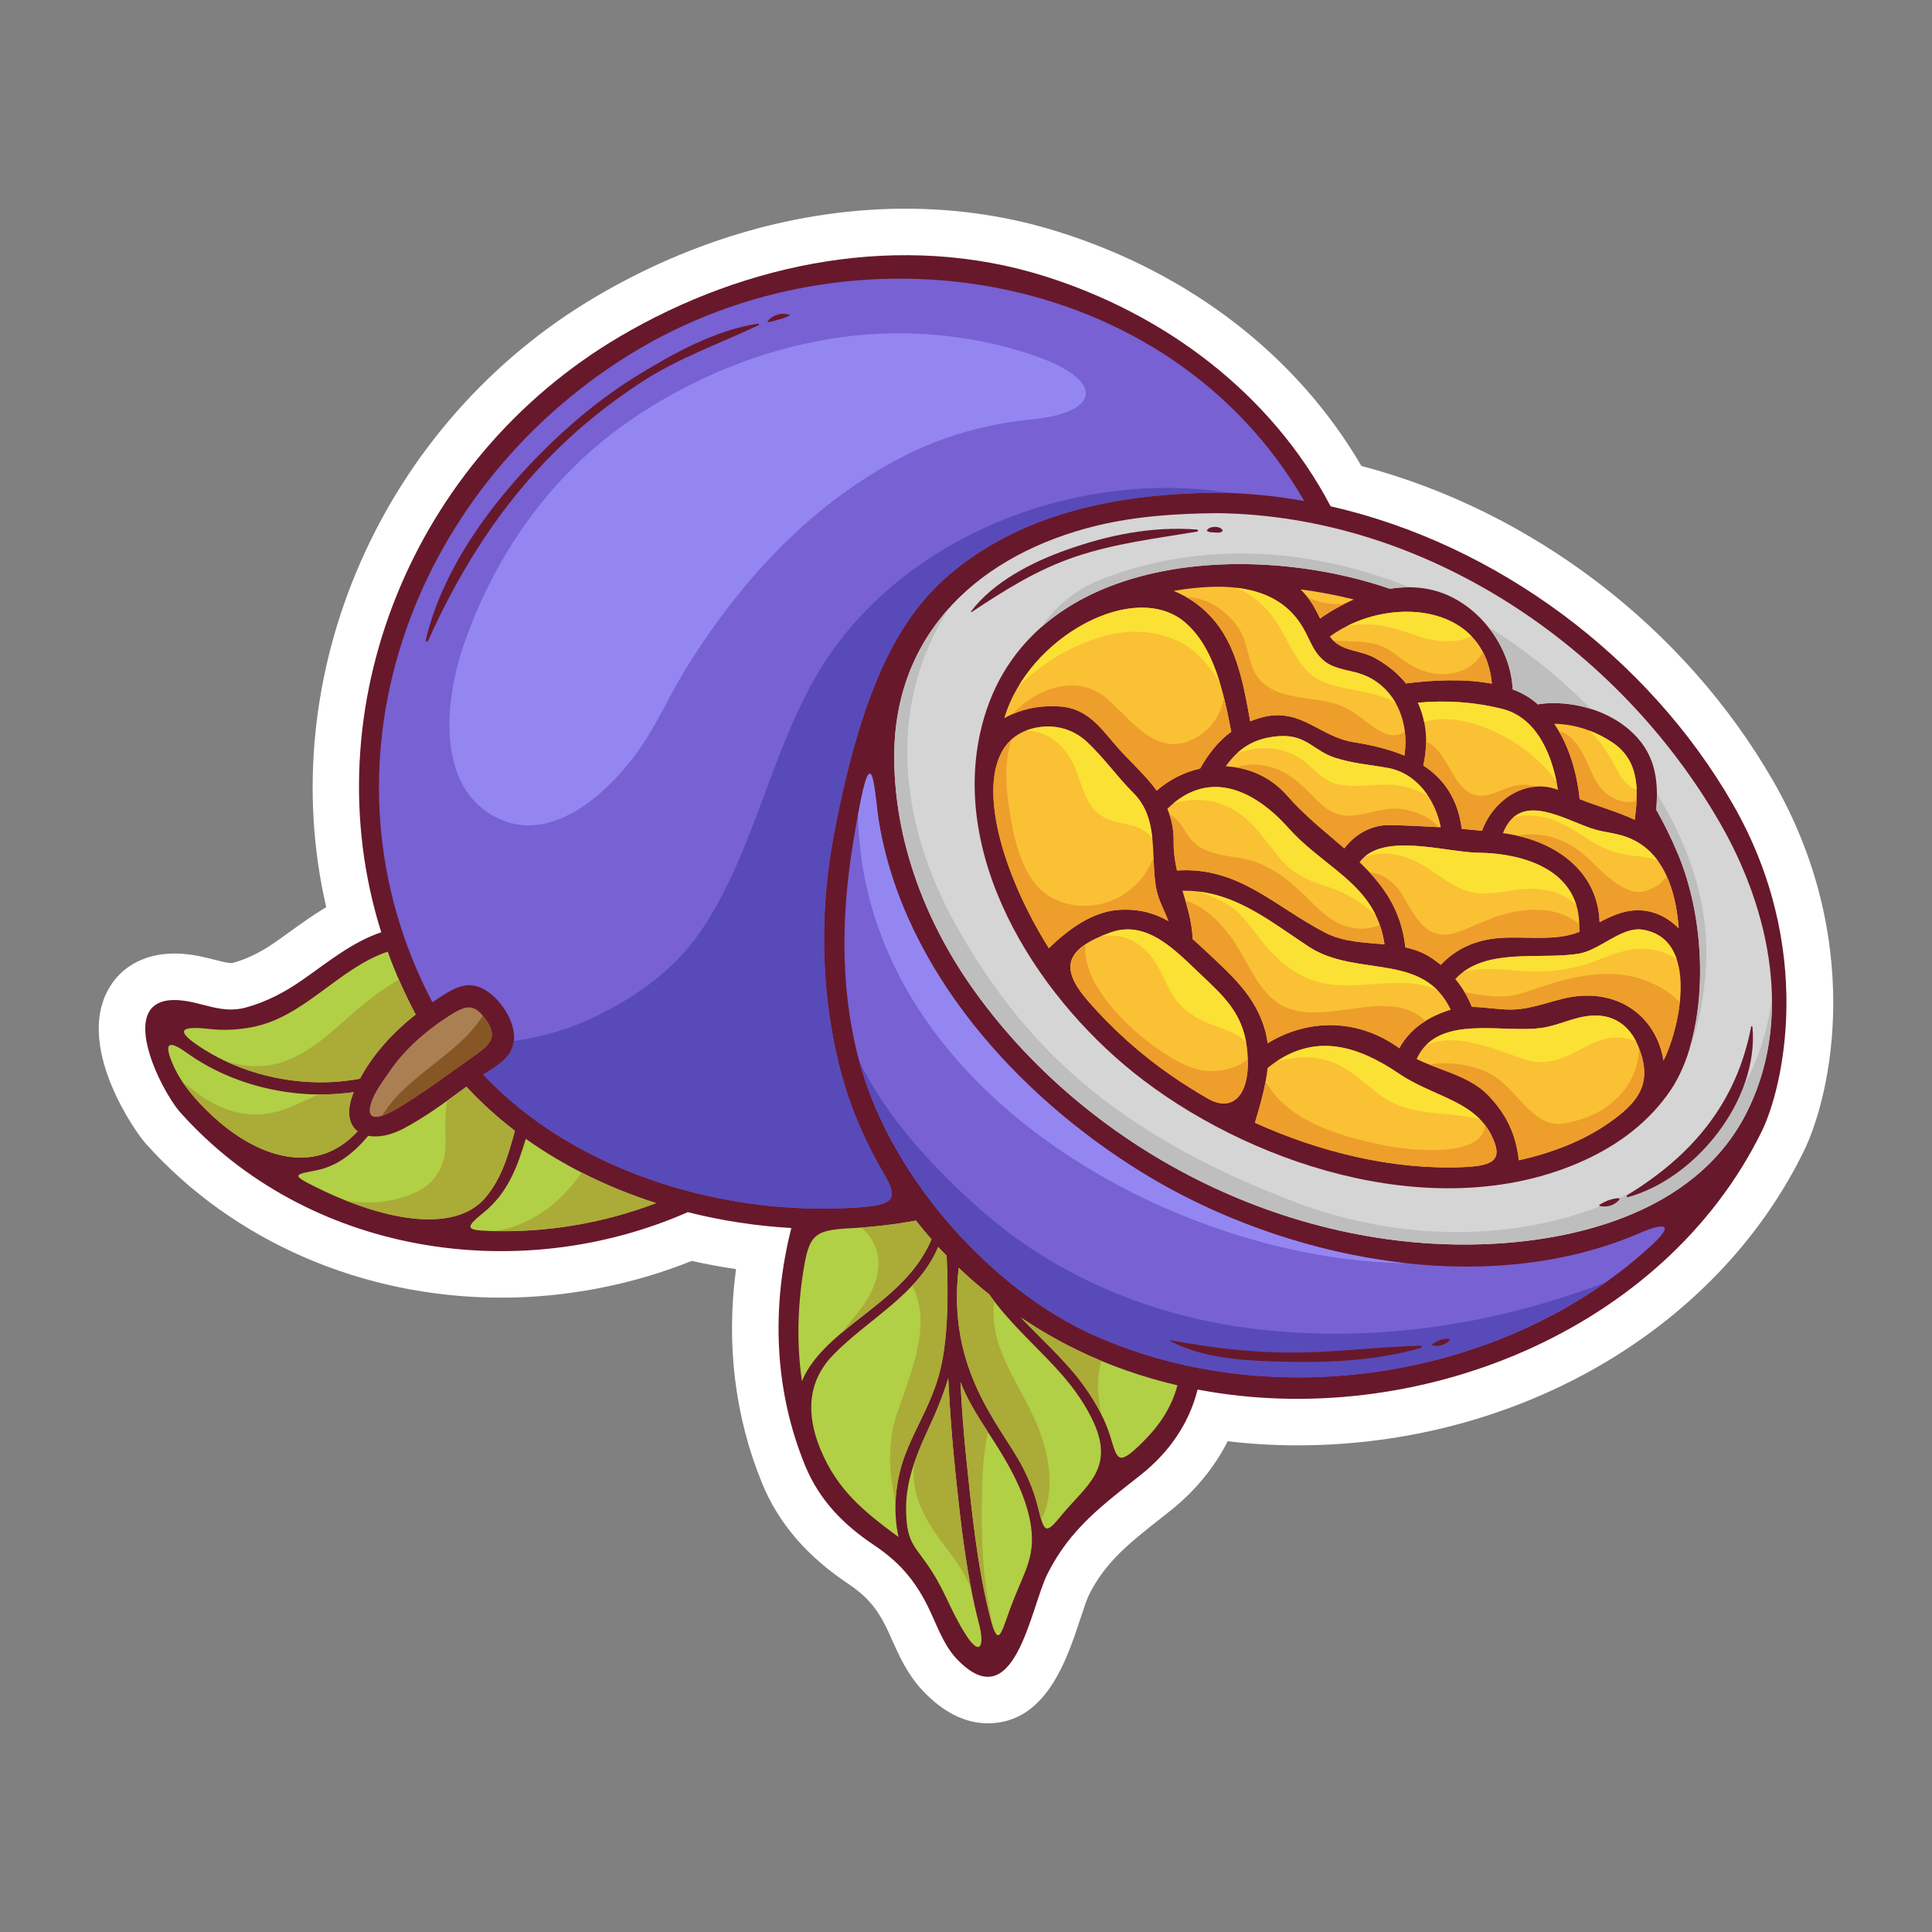 <svg id="Fruit" height="512" viewBox="0 0 992.13 992.13" width="512" xmlns="http://www.w3.org/2000/svg"><rect x="0" y="0" width="992.13" height="992.13" fill="#808080" stroke="none"/><g><path d="m910.507 400.958c-45.359-78.829-123.814-138.635-211.379-161.666-32.918-56.379-87.658-98.839-155.301-120.173-25.154-7.934-51.677-11.957-78.832-11.957-53.924 0-108.932 15.645-159.085 45.242-109.999 64.919-165.962 194.079-138.388 313.43-6.807 4.074-13.002 8.551-18.796 12.734-2.276 1.646-4.552 3.289-6.848 4.894-7.818 5.467-14.774 8.925-21.894 10.883-.459.128-.871.182-1.379.182-1.912 0-4.855-.755-8.265-1.63-4.466-1.146-10.021-2.57-16.431-3.064-1.52-.115-2.975-.171-4.363-.171-16.42 0-29.313 7.771-35.373 21.32-13.094 29.271 14.676 69.57 20.689 76.292 44.96 50.274 111.482 79.106 182.506 79.106 33.393 0 67.032-6.494 97.867-18.861 7.502 1.682 15.092 3.084 22.738 4.203-5.159 38.168-.656 75.709 13.35 109.893 8.398 20.488 22.84 37.383 44.154 51.639 9.225 6.174 14.491 12.127 19.426 21.965 1.063 2.119 2.049 4.361 3.055 6.627 3.588 8.086 8.053 18.146 16.113 26.6 10.459 10.963 21.621 16.523 33.178 16.523 29.799 0 40.477-32.309 47.539-53.689 1.576-4.766 3.361-10.17 4.475-12.383 8.506-16.914 20.635-26.463 37.424-39.676l3.98-3.139c12.844-10.16 22.912-22.363 29.785-35.973 11.775 1.408 23.736 2.117 35.751 2.117h.009c112.914 0 214.949-59.17 259.932-150.738 14.976-30.473 30.98-109.511-15.637-190.53z" fill="#fff"/><g><path d="m889.806 412.869c-43.406-75.435-121.121-133.457-206.497-152.87-30.405-57.831-84.892-98.62-146.665-118.104-73.598-23.213-153.246-7.489-218.596 31.076-106.408 62.801-158.404 190.805-122.279 305.764-14.98 5.067-27.322 15.295-40.205 24.301-9.072 6.343-18.522 11.387-29.243 14.336-12.604 3.469-22.274-2.808-34.235-3.727-33.985-2.609-9.832 46.063.58 57.707 65.07 72.758 172.988 89.449 260.185 51.275.106-.047.185-.109.286-.16 17.455 4.412 35.371 7.129 53.228 8.158-10.243 40.436-8.946 82.863 7.062 121.932 7.271 17.742 19.65 30.354 35.334 40.846 12.674 8.48 20.727 17.615 27.494 31.104 4.537 9.045 7.979 19.984 15.102 27.453 29.773 31.211 37.749-26.242 46.573-43.793 11.686-23.24 28.37-35.352 47.925-50.816 14.244-11.268 24.807-26.227 29.133-43.785 111.758 21.313 239.17-29.699 289.725-132.611 10.929-22.245 27.813-93.838-14.907-168.086z" fill="#68182b"/><path d="m107.509 528.396c7.484.84 14.254.487 21.611-.868 27.077-4.983 44.576-30.313 69.977-38.824 3.951 10.924 8.744 21.7 14.355 32.274-11.574 9.131-21.89 20.271-28.581 32.947-28.376 5.411-60.484-1.057-84.386-17.859-9.564-6.729-8.048-9.353 7.024-7.67z" fill="#b1d045"/><path d="m227.242 523.878c11.937-8.125 15.835-9.328 22.464.011 5.576 7.855 2.682 12.048-4.893 17.384-13.484 9.498-26.619 19.484-40.795 27.957-2.445 1.463-16.949 10.043-13.676-2.016 1.693-6.238 6.446-12.281 10.072-17.547 7.007-10.176 16.494-18.752 26.828-25.789z" fill="#aa8053"/><path d="m88.274 545.419c-4.896-11.996.515-9.873 7.807-4.648 24.133 17.283 56.355 24.301 85.545 20.064-.011.029-.025.057-.037.085-4.006 9.989-2.441 16.632 2.059 20.024-21.986 23.953-52.115 12.588-73.769-7.195-8.937-8.168-17.12-17.34-21.605-28.33z" fill="#b1d045"/><path d="m160.819 608.929c-10.98-5.549-9.715-5.785 1.553-7.928 11.044-2.098 19.699-9.336 26.688-17.721 5.051.961 11.5-.25 17.983-3.646 11.433-5.988 22.005-13.896 32.465-21.586 7.604 8.242 15.962 15.789 24.931 22.647-3.4 12.216-6.732 24.405-15.164 34.298-16.319 19.145-53.924 11.391-88.456-6.064z" fill="#b1d045"/><path d="m251.878 632.147c-12.031-.383-13.859-1.23-3.615-9.418 12.43-9.936 17.381-23.469 21.752-37.916 20.053 14.309 42.844 25.329 66.906 33.016-27.791 10.533-56.619 15.223-85.043 14.318z" fill="#b1d045"/><path d="m248.144 551.87c7.508-4.951 15.713-8.928 15.887-18.854.154-8.854-7.135-20.795-16.243-25.375-8.479-4.271-15.17-.083-25.739 7.051-63.426-120.813-11.648-262.755 101.315-332.627 114.693-70.938 277.153-44.535 346.398 75.212-14.681-2.605-29.534-4.102-44.444-4.29-48.086.432-97.197 9.061-135.424 40.1-27.057 21.971-46.641 57.173-61.486 134.496-7.268 37.85-7.119 76.882 1.32 114.495 4.875 21.735 13.195 42.124 24.25 60.791 7.783 13.138 4.639 15.876-12.903 17.136-69.373 4.984-145.945-18.272-192.931-68.135z" fill="#7761d3"/><path d="m411.827 709.265c-2.718-18.41-2.273-37.324.573-55.719 3.04-19.619 5.544-21.826 24.503-22.826 11.355-.598 22.555-1.904 33.453-3.924 2.576 3.279 5.238 6.484 7.99 9.619-7.827 18.713-23.925 30.385-39.695 42.775-9.568 7.52-21.906 17.772-26.824 30.075z" fill="#b1d045"/><path d="m461.396 789.302c-17.495-12.93-31.395-23.873-40.201-45.371-7.221-17.611-6.523-34.404 6.361-47.824 17.879-18.619 43.885-31.176 54.24-55.758 1.406 1.531 2.879 2.998 4.33 4.49 2.029 44.154-3.234 60.037-6.297 68.459-4.295 11.803-10.883 22.543-15.231 34.324-4.919 13.33-6.122 27.94-3.202 41.68z" fill="#b1d045"/><path d="m496.155 839.767c-4.033-6.283-7.316-13.168-8.144-14.916-2.87-6.072-5.812-12.203-9.427-17.842-8.693-13.572-12.846-13.711-13.283-30.973-.365-14.199 4.686-27.678 10.556-40.328 4.025-8.674 8.212-18.164 11.099-27.936.754 15.639 1.903 31.264 3.523 46.871 2.681 25.814 5.547 53.43 12.246 79.129 3.067 11.77.457 16.938-6.57 5.995z" fill="#b1d045"/><path d="m520.687 821.017c-6.541 16.428-7.627 27.713-12.352 8.977-6.68-26.514-9.418-54.955-12.163-81.4-1.345-12.947-2.3-25.932-2.944-38.932 4.781 12.75 13.814 24.805 20.284 35.434 6.688 10.99 12.552 22.188 15.253 34.871.121.57.232 1.143.334 1.713 2.974 16.659-2.491 24.467-8.412 39.337z" fill="#b1d045"/><path d="m545.231 777.976c-8.16 9.967-8.92 9.619-12.199-3.934-1.666-6.881-4.33-13.795-7.936-20.738-11.057-21.283-39.047-49.215-32.779-102.264 5.01 4.785 10.252 9.338 15.68 13.674 9.533 13.535 22.047 24.744 33.346 36.807 7.59 8.104 14.328 16.813 19.277 26.783 12.772 25.734-2.758 34.269-15.389 49.672z" fill="#b1d045"/><path d="m585.698 741.671c-11.816 11.402-11.855 7.826-15.692-4.5-3.289-10.561-9.741-20.816-15.257-28.012-9.046-11.805-20.293-21.758-30.486-32.568 9.15 6.125 18.701 11.705 28.666 16.564 16.502 8.045 33.879 14.082 51.732 18.242-3.445 12.729-10.484 22.088-18.963 30.274z" fill="#b1d045"/><path d="m848.405 639.224c-73.846 68.371-193.488 87.773-286.152 46.701-52.008-23.055-103.016-79.306-119.961-137.301-10.631-36.387-10.527-75.196-4.748-112.382 1.313-8.456 2.794-17.017 4.547-25.569 6.225-30.429 7.152-1.188 9.289 11.576 12.73 76.098 71.158 140.398 134.807 179.705 72.211 44.598 175.781 66.016 256.375 31.047 11.545-5.004 17.916-4.953 5.843 6.223z" fill="#7761d3"/><path d="m883.365 422.798c-52.38-91.034-151.56-157.92-258.048-159.279-20.766.188-41.789 1.495-62.039 6.397-59.453 14.396-104.273 54.459-104.072 119.066.134 43.303 16.248 85.155 41.359 120.123 60.312 83.981 165.684 136.179 269.502 129.413 48.141-3.139 102.297-19.986 126.205-65.874 24.926-47.844 12.926-104.949-12.907-149.846zm-25.475 137.058c-11.013 16.256-26.563 27.834-43.983 35.846-72.612 33.396-166.53 4.715-226.804-41.02-51.717-39.24-98.605-109.99-83.83-177.989 20.061-92.325 136.221-99.858 210.199-74.426.076.026.134.065.207.095 9.922-1.584 20.037-.918 29.528 3.202 18.472 8.019 32.642 27.96 33.597 48.447 4.93 1.855 9.348 4.41 13 7.771.406-.146.836-.264 1.31-.321 15.563-1.878 33.407 2.852 45.413 13.169 13.457 11.564 15.295 25.498 14 41.221 4.184 7.307 7.887 14.876 11.08 22.596.282.481.5.974.621 1.469 15.754 38.996 14.332 92.388-4.338 119.94z" fill="#d5d5d5"/><g fill="#fac135"><path d="m854.249 544.638c-3.201-19.775-19.01-34.727-42.389-33.252-12.33.778-23.252 7.009-36.053 7.059-6.42.021-13.279-1.288-19.959-1.375-2.221-5.432-5.023-10.115-8.533-14.306 15.389-16.576 43.514-9.689 63.605-13.063 10.567-1.772 21.895-13.969 32.541-12.29 29.44 4.64 19.279 50.386 10.788 67.227z"/><path d="m661.622 425.181c18.83 21.126 45.041 29.046 49.353 59.764-10.408-.977-21.071-1.147-30.349-5.948-26.553-13.738-44.524-34.01-76.213-31.971-1.048-4.641-1.775-9.454-1.703-14.679.088-6.513-1.137-12.037-3.266-16.986 21.315-21.033 44.912-9.549 62.178 9.82z"/><path d="m629.445 393.521c6.45-9.075 14.378-14.598 27.549-15.48 13.866-.928 17.618 7.588 28.581 11.098 9.041 2.892 17.688 3.538 27.041 5.202 14.951 2.657 24.554 16.455 27.285 30.5-8.785-.56-17.563-.95-26.01-1.14-9.703-.218-17.92 4.674-23.568 11.949-9.761-8.473-20.313-16.756-29.406-27.146-8.461-9.665-19.832-14.433-31.472-14.983z"/><path d="m671.86 486.008c24.59 16.267 58.895 2.444 73.154 32.509-11.455 3.52-21.01 9.676-26.432 19.789-20.813-15.188-46.484-15.521-67.615-2.577-.23-1.964-.572-3.904-1.076-5.798-4.881-18.347-17.392-29.018-30.834-41.67-2.256-2.125-4.43-4.102-6.586-5.996-.338-8.958-2.848-16.867-5.26-24.862 25.491-.414 43.921 14.896 64.649 28.605z"/><path d="m739.866 495.468c-1.475-1.19-3.012-2.354-4.678-3.474-4.199-2.824-8.76-4.455-13.504-5.494-2.086-19.385-11.563-32.29-23.523-43.729 11.439-15.731 44.346-5.083 60.837-4.884 24.468.299 52.857 9.384 51.976 38.819-.02.654.086 1.224.246 1.752-1.014.397-2.043.764-3.098 1.086-11.725 3.586-26.039 1.201-38.193 2.154-12.162.953-22.186 5.458-30.063 13.77z"/><path d="m862.052 476.707c-7.611-7.642-17.938-11.577-29.936-7.844-3.75 1.167-7.222 2.902-10.684 4.696-.904-26.936-23.793-42.264-49.107-45.642-.182-.024-.373-.039-.551-.063 8.412-21.168 29.188-8.191 45.066-2.575 7.178 2.536 14.152 2.258 21.453 5.811 5.917 2.88 21.275 11.466 23.759 45.617z"/><path d="m827.737 381.098c14.404 9.434 13.633 24.979 11.768 39.889-8.908-4.153-18.543-6.79-28.279-10.592-1.516-13.891-5.363-27.322-13.1-38.711 10.545.17 20.629 3.531 29.611 9.414z"/><path d="m800.081 405.616c-16.76-6.364-33.421 5.377-39.006 21.006-3.445-.364-6.91-.677-10.41-.969-2.057-15.602-9.324-25.755-19.779-32.556 2.662-11.623 1.635-22.688-2.748-32.259 14.615-1.281 28.806-.405 43.243 3.19 18.19 4.535 25.934 24.269 28.7 41.588z"/><path d="m766.117 351.093c-14.563-2.778-30.942-1.726-42.896-.294-.403.048-.777.136-1.131.249-4.311-5.332-9.917-9.919-16.736-13.512-7.254-3.824-17.166-2.965-22.455-10.668 28.849-21.14 79.44-17.823 83.218 24.225z"/><path d="m695.223 307.858c-6.173 2.678-12.04 6.021-17.336 9.754-1.519-3.118-3.075-6.23-5.114-9.157-1.49-2.142-3.163-4.032-4.932-5.787 9.494 1.227 18.697 2.983 27.382 5.19z"/><path d="m669.278 322.588c3.748 6.506 5.061 12.321 11.078 17.109 4.195 3.339 10.668 4.272 15.685 5.55 19.56 4.974 28.092 24.529 25.14 42.754-7.857-3.274-16.799-5.401-26.289-6.934-17.145-2.767-26.645-17.412-45.816-12.933-2.518.589-4.834 1.383-7.066 2.271-3.152-17.492-6.438-36.77-17.641-50.759-6.1-7.621-13.471-12.87-21.721-16.221 27.764-4.651 53.853-3.019 66.63 19.163z"/><path d="m608.597 319.669c14.555 12.519 19.569 34.603 23.695 56.079-6.498 4.73-11.619 11.13-16.007 18.905-8.104 1.83-15.833 5.693-22.285 11.354-4.836-6.645-11.128-12.593-17.47-19.276-9.725-10.249-16.299-22.791-32.012-23.924-10.416-.751-20.295 1.164-28.82 6.033 12.432-41.937 67.031-71.429 92.899-49.171z"/><path d="m529.536 374.293c9.782-2.731 20.438-.995 28.801 6.834 8.417 7.876 15.377 17.809 23.624 26.026 13.146 13.095 8.929 31.627 11.616 48.25 1.077 6.656 4.275 11.72 6.408 17.595-6.991-4.013-14.689-6.268-24.664-5.809-14.242.658-26.686 10.075-36.727 19.726-29.892-47.83-41.433-103.592-9.058-112.622z"/><path d="m620.169 564.106c-6.476-3.73-12.708-7.662-18.641-11.762-15.533-10.733-30.135-23.719-42.873-38.385-14.334-16.501-12.311-26.729 11.945-35.207 18.764-6.557 33.682 10.057 45.863 21.521 11.824 11.131 21.752 20.012 23.867 37.541 2.796 23.207-6.368 34.23-20.161 26.292z"/><path d="m751.063 599.364c-36.054 1.436-73.406-7.75-106.618-22.816 2.611-8.732 5.486-18.467 6.496-28.109 22.936-18.602 45.553-11.979 67.538 2.955 17.118 11.629 38.35 13.75 47.198 31.198 6.512 12.846 1.892 16.12-14.614 16.772z"/><path d="m825.97 576.8c-6.096 4.229-12.995 7.988-20.76 11.189-8.197 3.377-16.645 5.957-25.262 7.814-1.455-13.199-6.295-23.518-15.645-33.259-9.664-10.067-24.469-12.558-36.857-18.735 10.717-23.26 43.431-13.17 63.805-15.887 9.176-1.225 16.787-5.764 26.297-6.363 12.404-.783 20.168 6.518 23.916 16.08 7.203 18.364.588 28.002-15.494 39.161z"/></g><path d="m109.879 573.749c21.653 19.783 51.782 31.148 73.769 7.195-4.5-3.393-6.064-10.035-2.059-20.024.012-.028.026-.056.037-.085-5.844.848-11.814 1.225-17.813 1.18-4.314 1.801-8.523 3.738-12.443 5.541-14.563 6.695-28.722 6.332-42.772-1.477-5.292-2.943-10.021-6.725-14.8-10.436 4.432 6.649 10.07 12.614 16.081 18.106z" fill="#abab38"/><path d="m177.651 616.505c29.266 11.645 57.934 14.547 71.623-1.512 8.432-9.893 11.764-22.082 15.164-34.298-8.969-6.858-17.326-14.405-24.931-22.647-3.271 2.404-6.563 4.81-9.88 7.191-.93 5.412-1.082 11.074-.885 16.332.338 8.952.083 15.936-5.72 23.436-5.303 6.852-14.794 9.865-22.884 11.467-7.354 1.457-14.999 1.273-22.487.031z" fill="#abab38"/><path d="m213.452 520.978c-3.141-5.92-5.998-11.909-8.623-17.949-7.89 4.564-15.27 10.129-22.059 15.948-11.64 9.978-22.066 20.796-36.842 26.097-9.57 3.436-19.947 2.877-29.688.037 21.254 9.896 46.111 13.109 68.63 8.814 6.693-12.676 17.008-23.817 28.582-32.947z" fill="#abab38"/><path d="m264.917 629.495c-3.385 1.262-6.906 1.998-10.451 2.672 27.584.547 55.507-4.123 82.455-14.338-13.175-4.209-25.944-9.453-38.117-15.652-3.439 4.803-7.331 9.303-11.631 13.4-6.399 6.102-13.99 10.832-22.256 13.918z" fill="#abab38"/><path d="m507.997 664.714c-5.428-4.336-10.67-8.889-15.68-13.674-6.268 53.049 21.723 80.98 32.779 102.264 3.605 6.943 6.27 13.857 7.936 20.738.613 2.539 1.14 4.611 1.642 6.242 8.153-15.678 3.425-36.684-3.505-51.818-9.406-20.547-23.531-37.867-20.56-60.248-.881-1.16-1.772-2.311-2.612-3.504z" fill="#abab38"/><path d="m552.929 693.155c-9.965-4.859-19.516-10.439-28.666-16.564 10.193 10.811 21.44 20.764 30.486 32.568 3.521 4.594 7.416 10.441 10.635 16.813-.874-4.568-1.454-9.189-1.543-13.963-.082-4.438.65-8.822 1.67-13.178-4.244-1.766-8.442-3.658-12.582-5.676z" fill="#abab38"/><path d="m442.21 630.356c9.646 8.131 11.584 19.883 5.134 33.221-3.745 7.744-10.011 13.797-14.968 20.707 2.146-1.805 4.275-3.521 6.275-5.094 15.771-12.391 31.868-24.063 39.695-42.775-2.752-3.135-5.414-6.34-7.99-9.619-9.193 1.703-18.611 2.869-28.146 3.56z" fill="#abab38"/><path d="m469.856 764.026c2.562 13.674 10.586 23.578 18.729 34.477 4.168 5.58 7.994 11.547 10.281 18.15-4.059-20.592-6.292-41.844-8.387-62.01-1.62-15.607-2.77-31.232-3.523-46.871-2.887 9.771-7.073 19.262-11.099 27.936-2.419 5.215-4.671 10.578-6.491 16.064-.363 3.977-.297 8.041.49 12.254z" fill="#abab38"/><path d="m493.228 709.661c.645 13 1.6 25.984 2.944 38.932 2.745 26.445 5.483 54.887 12.163 81.4.742 2.945 1.389 5.072 1.986 6.631-4.955-20.146-6.405-40.758-6.177-61.893.146-13.652.378-26.736 3.222-39.287-5.233-8.076-10.75-16.748-14.138-25.783z" fill="#abab38"/><path d="m468.415 660.218c9.932 19.123.738 41.064-7.809 65.793-4.453 12.885-4.675 28.568-.688 45.516.29-8.119 1.845-16.225 4.68-23.904 4.349-11.781 10.937-22.521 15.231-34.324 3.063-8.422 8.326-24.305 6.297-68.459-1.451-1.492-2.924-2.959-4.33-4.49-3.199 7.592-7.897 14.036-13.381 19.868z" fill="#abab38"/><path d="m827.96 409.562c-7.693-4.04-10.396-12.64-13.823-19.934-2.785-5.931-7.337-12.764-13.692-14.229 6.187 10.55 9.426 22.585 10.781 34.996 9.736 3.802 19.371 6.438 28.279 10.592.405-3.238.746-6.502.905-9.731-3.661 1.083-7.77.762-12.45-1.694z" fill="#ee9e2b"/><path d="m654.899 514.106c-10.113-7.873-15.18-22.454-22.598-32.669-6.025-8.3-13.808-15.861-23.586-19.006 1.859 6.331 3.488 12.753 3.756 19.833 2.156 1.895 4.33 3.871 6.586 5.996 13.442 12.652 25.953 23.323 30.834 41.67.504 1.894.846 3.834 1.076 5.798 21.131-12.944 46.803-12.611 67.615 2.577 3.199-5.965 7.859-10.521 13.473-14.004-19.957-19.423-56.089 6.202-77.156-10.195z" fill="#ee9e2b"/><path d="m862.604 514.931c-4.555-5.467-11.365-9.053-17.879-11.511-12.288-4.634-25.602-3.819-38.156-.989-8.521 1.919-16.793 5.039-25.121 7.637-9.672 3.018-19.637 1.311-29.367-.59 1.41 2.367 2.661 4.885 3.768 7.592 6.68.087 13.539 1.396 19.959 1.375 12.801-.05 23.723-6.28 36.053-7.059 23.379-1.475 39.188 13.477 42.389 33.252 3.405-6.758 7.075-18.168 8.354-29.707z" fill="#ee9e2b"/><path d="m772.474 469.458c-8.072 2.188-15.619 6.179-23.441 9.061-15.977 5.886-22.26-7.521-28.35-18.125-3.947-6.871-10.078-11.741-17.416-12.418 9.473 10.21 16.641 22.007 18.418 38.524 4.744 1.039 9.305 2.67 13.504 5.494 1.666 1.119 3.203 2.283 4.678 3.474 7.877-8.312 17.9-12.816 30.063-13.769 12.154-.953 26.469 1.432 38.193-2.154 1.055-.322 2.084-.688 3.098-1.086-.16-.528-.266-1.098-.246-1.752.021-.745-.055-1.422-.068-2.14-1.236-1.094-2.639-2.04-3.869-2.763-10.447-6.133-23.371-5.382-34.564-2.346z" fill="#ee9e2b"/><path d="m841.552 537.886c.143 12.271-6.132 23.389-17.25 30.988-6.557 4.482-14.516 7.078-22.336 8.127-8.415 1.129-15.025-5.195-20.277-10.797-6.288-6.707-11.974-13.686-20.969-16.85-8.651-3.043-17.766-4.261-26.635-2.621 10.742 4.328 22.23 7.491 30.219 15.812 9.35 9.741 14.189 20.06 15.645 33.259 8.617-1.857 17.064-4.438 25.262-7.814 7.765-3.201 14.664-6.961 20.76-11.189 16.007-11.109 22.624-20.715 15.581-38.915z" fill="#ee9e2b"/><path d="m762.589 577.767c-1.258 17.275-38.951 13.014-51.748 10.406-22.242-4.533-49.08-11.992-60.925-32.838-1.353 7.332-3.484 14.562-5.472 21.213 33.212 15.066 70.564 24.252 106.618 22.816 16.507-.652 21.127-3.927 14.614-16.772-.896-1.769-1.95-3.347-3.087-4.825z" fill="#ee9e2b"/><path d="m640.771 543.86c-4.36 3.84-10.598 5.709-17.021 6.141-10.572.713-20.756-5.555-29.109-11.295-14.715-10.109-39.417-33.137-37.171-53.823-11.14 7.344-9.882 16.337 1.187 29.077 12.738 14.666 27.34 27.651 42.873 38.385 5.933 4.1 12.165 8.031 18.641 11.762 12.524 7.208 21.201-1.26 20.6-20.247z" fill="#ee9e2b"/><path d="m649.075 368.135c19.172-4.479 28.672 10.166 45.816 12.933 9.49 1.532 18.432 3.659 26.289 6.934.652-4.029.713-8.117.248-12.104-10.997 6.782-20.52-8.752-32.693-13.501-12.904-5.036-30.121-2.389-40.658-12.063-6.051-5.558-6.868-16.375-9.83-23.745-1.977-4.921-5.838-8.921-9.74-12.344-5.383-4.721-12.376-7.42-19.445-7.689 5.677 3.224 10.84 7.508 15.307 13.091 11.203 13.989 14.488 33.267 17.641 50.759 2.231-.888 4.548-1.682 7.065-2.271z" fill="#ee9e2b"/><path d="m616.285 394.653c4.388-7.775 9.509-14.175 16.007-18.905-1.121-5.836-2.33-11.7-3.758-17.421-1.681 7.965-5.496 15.082-13.393 19.901-20.559 12.545-33.779-8.51-47.049-19.753-15.002-12.712-36.223-4.964-48.137 8.259 7.494-3.285 15.832-4.557 24.563-3.927 15.713 1.133 22.287 13.675 32.012 23.924 6.342 6.684 12.634 12.632 17.47 19.276 6.452-5.66 14.181-9.524 22.285-11.354z" fill="#ee9e2b"/><path d="m845.97 457.207c-7.59 2.904-15.215-2.715-20.557-7.183-5.656-4.731-10.155-10.263-16.308-14.444-8.857-6.021-19.763-8.467-30.12-6.446 22.534 5.009 41.623 19.882 42.447 44.426 3.462-1.794 6.934-3.529 10.684-4.696 11.998-3.733 22.324.202 29.936 7.844-.854-11.747-3.248-20.415-6.241-26.922-1.615 3.048-4.402 5.341-9.841 7.421z" fill="#ee9e2b"/><path d="m575.321 467.189c9.975-.459 17.673 1.796 24.664 5.809-2.133-5.875-5.331-10.938-6.408-17.595-.797-4.931-.988-10.03-1.202-15.104-3.018 7.368-7.263 13.623-15.142 18.819-10.751 7.09-24.796 8.083-36.254 2.312-14.268-7.188-19.215-25.94-21.762-40.328-2.201-12.447-4.367-28.872.434-41.538-19.404 17.196-7.32 65.328 18.943 107.352 10.042-9.651 22.485-19.068 36.727-19.727z" fill="#ee9e2b"/><path d="m782.688 402.976c-12.957-.115-22.281 13.582-33.707-1.208-5.299-6.859-8.592-17.601-16.656-20.98-.016 4.003-.479 8.119-1.439 12.311 10.455 6.801 17.723 16.954 19.779 32.556 3.5.292 6.965.604 10.41.969 4.326-12.103 15.298-21.832 27.811-22.67-1.887-.602-3.914-.958-6.198-.978z" fill="#ee9e2b"/><path d="m604.413 447.025c31.688-2.039 49.66 18.232 76.213 31.971 9.277 4.801 19.94 4.972 30.349 5.948-.506-3.604-1.337-6.87-2.398-9.906-5.299 1.965-10.144 2.597-16.704.773-7.827-2.172-13.703-7.861-19.275-13.438-7.942-7.944-15.582-14.722-26.096-19.063-13.582-5.609-28.418-1.372-37.279-15.56-2.521-4.037-4.885-7.744-8.756-9.641 1.468 4.239 2.315 8.895 2.244 14.236-.073 5.226.654 10.04 1.702 14.68z" fill="#ee9e2b"/><path d="m634.616 394.081c9.787 1.551 19.102 6.197 26.301 14.424 9.094 10.39 19.646 18.673 29.406 27.146 5.648-7.275 13.865-12.167 23.568-11.949 8.088.181 16.48.558 24.891 1.08-4.416-5.42-11.955-8.216-18.675-9.285-5.77-.92-11.927.619-17.505 1.956-11.01 2.637-17.451 2.129-25.652-5.911-7.395-7.249-12.727-13.638-22.803-17.122-6.304-2.182-13.304-2.423-19.531-.339z" fill="#ee9e2b"/><path d="m677.887 317.612c3.914-2.759 8.144-5.301 12.573-7.522-6.61.479-13.055-.313-19.139-3.505.488.615.993 1.211 1.451 1.87 2.04 2.927 3.596 6.039 5.115 9.157z" fill="#ee9e2b"/><path d="m747.839 345.292c-9.307 2.456-18.357-.298-26.012-5.5-4.295-2.919-8.438-6.724-13.459-8.386-7.643-2.528-15.691-1.909-23.637-2.432 5.529 5.42 14.128 5.139 20.623 8.562 6.819 3.593 12.426 8.18 16.736 13.512.354-.113.728-.201 1.131-.249 11.953-1.432 28.332-2.484 42.896.294-.563-6.283-2.192-11.684-4.62-16.284-2.847 4.862-6.545 8.605-13.658 10.483z" fill="#ee9e2b"/><path d="m712.616 394.341c-9.354-1.664-18-2.311-27.041-5.202-10.963-3.51-14.715-12.025-28.581-11.098-9.513.638-16.272 3.728-21.733 8.798 10.113-3.493 20.049-4.051 30.561 1.497 7.018 3.705 11.878 11.729 19.775 14.008 8.945 2.584 17.76.515 26.879.56 7.474.037 14.369 2.199 20.705 5.578-4.784-7.101-11.733-12.572-20.565-14.141z" fill="#fbe134"/><path d="m771.381 364.029c-14.438-3.596-28.628-4.472-43.243-3.19 1.436 3.135 2.473 6.444 3.178 9.867 13.983-3.869 28.917.948 41.532 7.658 8.575 4.561 20.432 13.771 26.491 23.21-3.291-16.23-11.172-33.361-27.958-37.545z" fill="#fbe134"/><path d="m634.726 301.844c9.08 3.639 16.583 10.513 22.151 19.82 5.429 9.069 9.646 20.471 18.896 26.526 10.803 7.07 30.401 5.482 41.057 13.093-4.231-7.606-11.168-13.59-20.788-16.036-5.017-1.277-11.489-2.211-15.685-5.55-6.018-4.788-7.33-10.604-11.078-17.109-7.61-13.21-19.96-19.097-34.553-20.744z" fill="#fbe134"/><path d="m691.917 321.395c7.796-1.382 15.375-1.006 23.617 1.243 7.625 2.081 15.06 5.424 22.965 6.385 4.639.563 12.404.471 17.145-2.354-14.922-15.445-42.532-15.876-63.727-5.274z" fill="#fbe134"/><path d="m817.548 521.56c-9.51.6-17.121 5.139-26.297 6.363-17.901 2.387-45.318-5.094-58.98 8.828 15.525-7.191 36.041 2.496 50.952 7.352 8.236 2.682 15.98.867 23.575-2.748 7.146-3.402 12.699-7.41 20.919-8.432 4.151-.516 8.302.434 12.337 1.654-4.128-8-11.471-13.715-22.506-13.017z" fill="#fbe134"/><path d="m615.88 457.894c5.013 1.905 9.977 3.867 14.652 6.658 7.229 4.32 11.789 11.674 16.901 18.124 7.442 9.393 16.144 17.136 27.601 21.019 19.871 6.732 44.68-4.303 63.193 4.904-16.545-16.948-45.089-8.516-66.367-22.591-18.3-12.105-34.82-25.438-55.98-28.114z" fill="#fbe134"/><path d="m616.464 500.274c-12.182-11.465-27.1-28.078-45.863-21.521-1.844.645-3.516 1.303-5.105 1.969 9.365-1.123 17.241.907 24.73 9.31 6.721 7.534 8.682 18.345 15.538 25.612 5.001 5.304 10.806 8.484 17.632 10.932 7.1 2.545 12.713 4.508 16.454 8.641-2.767-15.778-12.184-24.396-23.386-34.943z" fill="#fbe134"/><path d="m634.765 416.627c10.984 6.667 16.988 18.992 25.973 27.82 5.853 5.747 13.715 8.64 21.368 11.063 9.341 2.956 17.556 8 24.468 14.654-9.27-19.266-29.566-27.724-44.951-44.983-16.371-18.365-38.43-29.588-58.843-12.78 11.157-2.864 21.371-2.213 31.985 4.226z" fill="#fbe134"/><path d="m569.032 326.163c12.385-3.067 25.416-2.209 36.875 3.503 8.924 4.449 15.16 12.485 20.473 20.861-3.734-12.268-9.011-23.313-17.783-30.858-22.242-19.138-65.703-.002-85.359 32.395 12.993-12.263 27.945-21.481 45.794-25.901z" fill="#fbe134"/><path d="m552.782 395.924c2.916 7.611 4.224 14.775 10.059 20.792 4.5 4.641 12.235 5.76 18.172 7.16 5.025 1.185 8.275 3.569 10.734 6.701-.882-8.575-3.05-16.714-9.786-23.424-8.247-8.218-15.207-18.15-23.624-26.026-8.363-7.829-19.019-9.565-28.801-6.834-.943.264-1.84.574-2.707.914 12.142.012 21.365 8.733 25.953 20.717z" fill="#fbe134"/><path d="m843.462 477.41c-10.646-1.679-21.974 10.518-32.541 12.29-18.459 3.101-43.668-2.41-59.585 9.518 8.466-2.456 17.599-1.66 26.495-.781 10.662 1.051 20.91.498 31.348-1.827 10.703-2.382 19.945-8.274 30.986-9.264 7.84-.704 14.87 1.217 20.835 5.177-2.624-7.765-7.989-13.607-17.538-15.113z" fill="#fbe134"/><path d="m718.479 551.394c-20.472-13.904-41.491-20.579-62.803-6.42 10.278-2.445 19.96-3.408 30.601 1.373 8.508 3.819 15.418 10.941 22.919 16.375 15.475 11.202 33.896 7.623 50.903 12.152-10.448-10.713-27.436-13.846-41.62-23.48z" fill="#fbe134"/><path d="m758.998 437.888c-15.331-.185-44.823-9.371-58.091 1.971 10.016-2.941 19.055-1.565 29.111 4.038 8.196 4.566 14.844 11.157 23.983 13.859 8.526 2.522 18.427-.115 26.995-1.045 10.605-1.151 20.854.86 28.352 7.852-6.218-19.828-29.653-26.422-50.35-26.675z" fill="#fbe134"/><path d="m838.294 431.09c-7.301-3.553-14.275-3.274-21.453-5.811-13.197-4.668-29.751-14.352-39.805-5.363 5.162-1.771 10.773-1.279 16.275-.101 9.209 1.973 17.363 8.403 25.371 13.043 5.641 3.267 11.682 5.515 18.169 6.293 5.017.603 9.966 1.121 14.345 2.684-4.816-6.519-9.996-9.33-12.902-10.745z" fill="#fbe134"/><path d="m831.015 396.585c1.475 2.838 5.452 8.185 9.43 8.914-.389-9.484-3.309-18.247-12.707-24.401-3.67-2.402-7.531-4.36-11.525-5.877 6.153 5.72 10.518 13.124 14.802 21.364z" fill="#fbe134"/><path d="m196.168 572.974c3.25-1.018 6.757-3.09 7.851-3.744 14.176-8.473 27.311-18.459 40.795-27.957 7.574-5.336 10.469-9.528 4.893-17.384-.615-.868-1.203-1.614-1.779-2.302-3.18 4.9-6.926 9.367-11.926 13.898-9.244 8.379-19.609 15.404-28.695 23.979-4.32 4.076-8.019 8.605-11.139 13.51z" fill="#865725"/><path d="m534.667 322.131c44.688-39.447 123.518-38.87 178.805-19.863.076.026.134.065.207.095 3.383-.539 6.785-.794 10.179-.764-50.683-20.339-107.095-24.34-158.913-3.836-13.057 5.165-22.985 13.783-30.278 24.368z" fill="#bebebe"/><path d="m909.869 512.521c-12.396 102.244-136.06 145.848-244.454 104.908-95.529-36.082-140.58-82.678-173.635-140.775-28.979-50.935-37.916-112.607-4.242-164.541-17.797 19.703-28.431 45.357-28.332 76.87.134 43.303 16.248 85.155 41.359 120.123 60.312 83.981 165.684 136.179 269.502 129.413 48.141-3.139 102.297-19.986 126.205-65.874 9.913-19.027 13.912-39.521 13.597-60.124z" fill="#bebebe"/><path d="m875.87 499.333c2.579-33.347-7.979-64.185-25.004-91.82.02 2.72-.105 5.501-.34 8.339 4.184 7.307 7.887 14.876 11.08 22.596.282.481.5.974.621 1.469 12.41 30.717 14.113 70.314 5.174 99.231 5.018-12.548 7.442-26.545 8.469-39.815z" fill="#bebebe"/><path d="m764.18 321.917c7.343 9.166 12.085 20.543 12.624 32.095 4.93 1.855 9.348 4.41 13 7.771.406-.146.836-.264 1.31-.321 8.349-1.008 17.334-.054 25.743 2.584-15.62-16.066-33.422-30.293-52.677-42.129z" fill="#bebebe"/><path d="m429.728 542.078c-8.439-37.613-8.588-76.646-1.32-114.495 14.846-77.323 34.43-112.525 61.486-134.496 38.227-31.039 87.338-39.668 135.424-40.1 2.281.028 4.559.146 6.835.234-80.007-13.095-171.649 22.938-212.759 93.468-23.605 40.499-31.802 88.138-57.125 127.939-14.028 22.048-34.423 36.921-57.76 47.989-13.445 6.378-26.881 10.027-40.672 11.973-1.002 8.742-8.613 12.609-15.693 17.279 46.986 49.863 123.559 73.119 192.931 68.135 17.542-1.26 20.687-3.998 12.903-17.136-11.055-18.666-19.375-39.055-24.25-60.79z" fill="#584ab9"/><path d="m562.253 685.925c83.249 36.9 188.254 24.961 262.283-27.42-59.209 22.674-123.537 31.957-186.334 23.105-49.459-6.969-96.49-26.846-134.115-59.92-23.135-20.336-48.271-46.793-62.754-76.584.319 1.172.617 2.349.959 3.518 16.945 57.995 67.953 114.246 119.961 137.301z" fill="#584ab9"/><path d="m526.694 181.121c-23.699-7.45-48.688-10.836-74.219-9.769-45.754 1.913-90.731 18.488-128.382 44.182-41.229 28.135-70.307 69.638-86.28 116.6-9.35 27.491-14.162 72.294 17.453 87.879 29.266 14.43 59.308-15.016 74.171-36.827 8.022-11.771 13.882-25 21.22-37.217 8.053-13.409 17.025-26.261 26.726-38.528 23.308-29.474 51.833-55.143 85.327-72.475 21.254-10.998 43.785-17.297 66.782-19.547 37.212-3.641 38.741-21.242-2.798-34.298z" fill="#9386f1"/><path d="m586.187 601.954c-63.649-39.307-122.077-103.607-134.807-179.705-2.137-12.764-3.064-42.005-9.289-11.576-.529 2.579-.988 5.154-1.471 7.731 2.468 141.831 163.558 228.989 281.575 230.284-48.776-5.318-96.975-22.626-136.008-46.734z" fill="#9386f1"/><path d="m614.849 272.979c.622-.105.414-.991-.139-1.035-22.908-1.804-45.488 2.761-67.049 10.432-17.77 6.32-37.355 16.276-49.013 31.569-.152.2.14.47.339.34 17.281-11.408 33.29-21.61 53.113-28.349 20.269-6.894 41.727-9.438 62.749-12.957z" fill="#68182b"/><path d="m623.464 273.408c1.528.045 2.99.508 4.221-.601.164-.148.171-.395.074-.578-1.193-2.293-6.795-2.185-7.969.134-.039.078-.043.197.033.26 1 .777 2.419.75 3.641.785z" fill="#68182b"/><path d="m729.503 691.067c-20.549.504-40.949 3.139-61.514 3.48-22.744.375-44.605-2.127-66.909-6.303-.245-.045-.424.291-.177.422 17.994 9.453 40.549 10.232 60.447 10.648 22.674.475 46.441-.75 68.301-7.15.6-.173.495-1.114-.148-1.097z" fill="#68182b"/><path d="m735.623 690.231c-.251.191-.273.635.095.723 2.939.709 6.835-.396 8.785-2.758.214-.26.066-.576-.256-.617-2.867-.373-6.361.926-8.624 2.652z" fill="#68182b"/><path d="m389.221 166.215c-21.824 3.252-43.372 15.192-61.927 26.614-18.295 11.265-34.908 25.061-49.983 40.325-25.805 26.127-50.075 59.281-58.681 95.489-.16.679.863 1.183 1.172.496 14.951-33.264 33.677-63.94 58.758-90.584 15.118-16.063 32.311-30.209 50.757-42.271 19.052-12.459 39.843-19.64 60.233-29.287.476-.225.109-.847-.329-.782z" fill="#68182b"/><path d="m399.452 161.521c-2.074.623-3.713 1.613-5.133 3.248-.263.307-.01.738.385.66 1.636-.32 3.203-.66 4.787-1.199.865-.296 1.763-.491 2.643-.744 1.078-.309 1.99-1.01 3.084-1.279.307-.074.324-.572 0-.634-2.156-.417-3.596-.705-5.766-.052z" fill="#68182b"/><path d="m899.935 527.334c-.033-.362-.602-.502-.68-.093-7.5 39.092-30.121 66.012-63.656 86.51-.524.32-.184 1.158.418.992 35.025-9.607 67.315-50.199 63.918-87.409z" fill="#68182b"/><path d="m821.456 618.618c-.274.168-.258.65.094.721 3.76.744 7.422-.316 9.943-3.18.273-.309.115-.898-.359-.869-3.51.205-6.682 1.484-9.678 3.328z" fill="#68182b"/></g></g></svg>